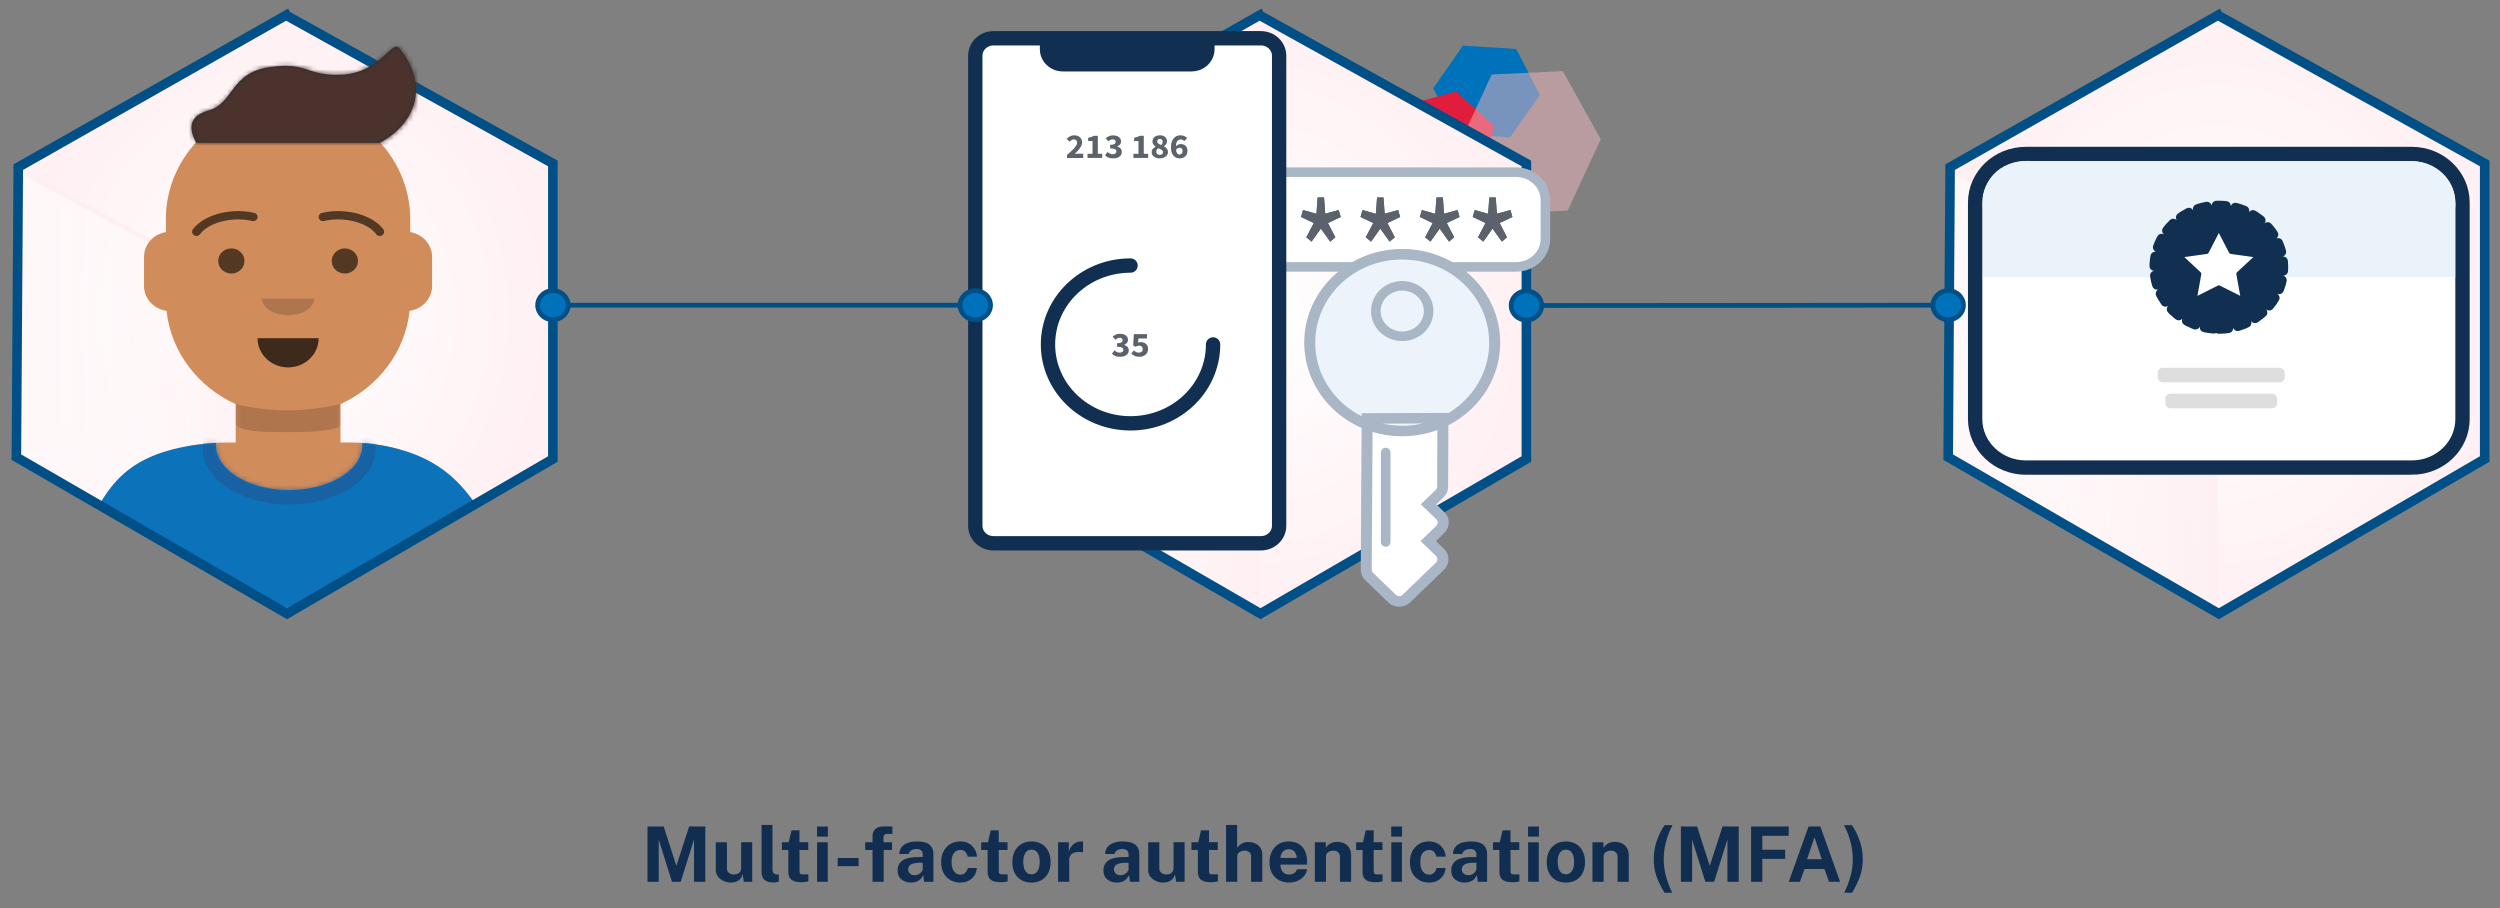 <svg width="523" height="190" viewBox="0 0 523 190" fill="none" xmlns="http://www.w3.org/2000/svg"><rect x="0" y="0" width="523" height="190" fill="#808080" stroke="none"/><path d="M135.453 184.468V172.9h3.392l2.648 8.248 2.672-8.248h3.384v11.568h-2.36v-8.848l-2.784 8.848h-1.832l-2.768-8.808v8.808h-2.352zm17.44.16a3.741 3.741 0 01-1.488-.312 3.018 3.018 0 01-1.192-.912c-.315-.405-.472-.901-.472-1.488v-5.72h2.336v5.424c0 .384.125.699.376.944s.619.368 1.104.368c.453 0 .816-.117 1.088-.352.272-.24.408-.573.408-1v-5.384h2.312v8.272h-1.76l-.272-1.64c-.096.485-.277.859-.544 1.12a2.08 2.08 0 01-.904.528 3.437 3.437 0 01-.992.152zm9.061-.016c-.614 0-1.099-.072-1.456-.216-.352-.144-.614-.333-.784-.568a1.88 1.88 0 01-.328-.792 5.484 5.484 0 01-.072-.888v-9.568h2.288v9.28c0 .304.066.552.2.744.133.192.378.307.736.344l.392.024v1.44c-.16.059-.326.107-.496.144a2.207 2.207 0 01-.48.056zm7.134-6.792h-1.84l.016 4.408c0 .304.059.496.176.576.117.075.304.112.56.112h1.112v1.44c-.112.048-.28.093-.504.136a5.315 5.315 0 01-.944.064c-.725 0-1.288-.093-1.688-.28-.395-.187-.669-.448-.824-.784a2.76 2.76 0 01-.232-1.168v-4.504h-1.344v-1.624H165l.584-2.496h1.664v2.488h1.84v1.632zm4.102-4.912v2.104h-2.272v-2.104h2.272zm-.024 3.288v8.272h-2.232v-8.272h2.232zm6.444 3.304v1.696l-4.368.008V179.5h4.368zm7.002-3.304v1.624h-1.744v6.648h-2.336v-6.648h-1.528v-1.624h1.528v-1.192c0-.667.194-1.184.584-1.552.394-.368.952-.552 1.672-.552h1.896l.008 1.552h-1.088c-.299 0-.504.075-.616.224-.107.144-.16.384-.16.72v.8h1.784zm3.961 8.432c-.795 0-1.459-.219-1.992-.656-.533-.437-.8-1.061-.8-1.872 0-.907.336-1.595 1.008-2.064.677-.475 1.749-.72 3.216-.736l1.032-.016v-.496c0-.379-.112-.669-.336-.872-.219-.208-.56-.309-1.024-.304a2.225 2.225 0 00-.976.24c-.304.155-.512.424-.624.808h-1.944c.043-.896.403-1.557 1.08-1.984.677-.427 1.533-.64 2.568-.64 1.269 0 2.168.235 2.696.704.533.464.8 1.101.8 1.912v5.816h-1.952l-.192-1.424c-.283.597-.637 1.011-1.064 1.24-.421.229-.92.344-1.496.344zm.784-1.536c.283 0 .552-.064.808-.192.256-.133.464-.304.624-.512.165-.213.248-.44.248-.68v-1.224l-.84.016a4.674 4.674 0 00-1.088.136 1.758 1.758 0 00-.816.432c-.203.197-.304.464-.304.8 0 .384.131.685.392.904.267.213.592.32.976.32zm9.532-7.056c.693 0 1.291.141 1.792.424.507.283.904.664 1.192 1.144a3.53 3.53 0 01.504 1.608h-1.944a1.977 1.977 0 00-.448-.944c-.24-.304-.6-.456-1.08-.456a1.63 1.63 0 00-1.328.632c-.336.416-.504 1.051-.504 1.904 0 .811.165 1.451.496 1.92.331.469.792.704 1.384.704.315 0 .576-.077.784-.232.213-.155.379-.339.496-.552a2.04 2.04 0 00.224-.608h1.896a3.253 3.253 0 01-.496 1.552 3.17 3.17 0 01-1.2 1.096c-.501.267-1.091.4-1.768.4-.768 0-1.453-.171-2.056-.512a3.651 3.651 0 01-1.424-1.464c-.341-.64-.512-1.403-.512-2.288 0-.853.165-1.605.496-2.256a3.697 3.697 0 011.392-1.52c.597-.368 1.299-.552 2.104-.552zm9.887 1.784h-1.84l.016 4.408c0 .304.058.496.176.576.117.075.304.112.56.112h1.112v1.44c-.112.048-.28.093-.504.136a5.315 5.315 0 01-.944.064c-.726 0-1.288-.093-1.688-.28-.395-.187-.67-.448-.824-.784a2.76 2.76 0 01-.232-1.168v-4.504h-1.344v-1.624h1.424l.584-2.496h1.664v2.488h1.84v1.632zm5.012 6.808c-.811 0-1.518-.173-2.12-.52a3.558 3.558 0 01-1.392-1.472c-.326-.635-.488-1.387-.488-2.256 0-.869.162-1.629.488-2.28a3.684 3.684 0 011.392-1.52c.602-.363 1.312-.544 2.128-.544.816 0 1.522.179 2.12.536a3.59 3.59 0 011.384 1.512c.325.645.488 1.411.488 2.296 0 .832-.16 1.568-.48 2.208a3.57 3.57 0 01-1.368 1.496c-.592.363-1.31.544-2.152.544zm.008-1.736c.41 0 .741-.12.992-.36.25-.24.432-.555.544-.944.117-.395.176-.824.176-1.288 0-.437-.054-.848-.16-1.232a2.019 2.019 0 00-.536-.944c-.246-.245-.584-.368-1.016-.368-.411 0-.744.115-1 .344-.251.229-.435.536-.552.92a4.349 4.349 0 00-.176 1.28c0 .432.053.848.16 1.248.106.395.285.717.536.968.25.251.594.376 1.032.376zm5.549 1.576v-8.272h2.248v1.96c.197-.635.52-1.147.968-1.536.448-.389 1-.584 1.656-.584.176 0 .296.016.36.048v2.224a.73.73 0 00-.176-.032 2.354 2.354 0 00-.176-.024c-.923-.08-1.579.043-1.968.368-.384.325-.576.765-.576 1.32v4.528h-2.336zm12.291.16c-.795 0-1.459-.219-1.992-.656-.534-.437-.8-1.061-.8-1.872 0-.907.336-1.595 1.008-2.064.677-.475 1.749-.72 3.216-.736l1.032-.016v-.496c0-.379-.112-.669-.336-.872-.219-.208-.56-.309-1.024-.304a2.222 2.222 0 00-.976.24c-.304.155-.512.424-.624.808h-1.944c.042-.896.402-1.557 1.08-1.984.677-.427 1.533-.64 2.568-.64 1.269 0 2.168.235 2.696.704.533.464.8 1.101.8 1.912v5.816h-1.952l-.192-1.424c-.283.597-.638 1.011-1.064 1.24-.422.229-.92.344-1.496.344zm.784-1.536c.282 0 .552-.064.808-.192.256-.133.464-.304.624-.512.165-.213.248-.44.248-.68v-1.224l-.84.016c-.39.005-.752.051-1.088.136a1.758 1.758 0 00-.816.432c-.203.197-.304.464-.304.8 0 .384.13.685.392.904.266.213.592.32.976.32zm8.926 1.536a3.741 3.741 0 01-1.488-.312 3.018 3.018 0 01-1.192-.912c-.315-.405-.472-.901-.472-1.488v-5.72h2.336v5.424c0 .384.125.699.376.944s.619.368 1.104.368c.453 0 .816-.117 1.088-.352.272-.24.408-.573.408-1v-5.384h2.312v8.272h-1.76l-.272-1.64c-.096.485-.277.859-.544 1.12a2.08 2.08 0 01-.904.528 3.437 3.437 0 01-.992.152zm11.414-6.808h-1.84l.016 4.408c0 .304.059.496.176.576.117.075.304.112.56.112h1.112v1.44c-.112.048-.28.093-.504.136a5.315 5.315 0 01-.944.064c-.725 0-1.288-.093-1.688-.28-.395-.187-.669-.448-.824-.784a2.76 2.76 0 01-.232-1.168v-4.504h-1.344v-1.624h1.424l.584-2.496h1.664v2.488h1.84v1.632zm1.726 6.648V172.58h2.32v4.808a3.92 3.92 0 01.504-.568c.202-.192.456-.352.76-.48s.674-.192 1.112-.192c.522 0 1.002.104 1.44.312.437.203.786.499 1.048.888.266.389.4.864.4 1.424v5.696h-2.344v-5.352c0-.373-.136-.659-.408-.856a1.587 1.587 0 00-.976-.304c-.384 0-.734.104-1.048.312-.315.203-.472.509-.472.92v5.28h-2.336zm11.404-3.6c-.005.635.147 1.139.456 1.512.309.373.744.56 1.304.56.4 0 .749-.085 1.048-.256.304-.171.515-.451.632-.84h2.104a2.82 2.82 0 01-.704 1.504 3.676 3.676 0 01-1.36.952 4.338 4.338 0 01-1.664.328c-.821 0-1.541-.171-2.16-.512a3.682 3.682 0 01-1.448-1.464c-.347-.629-.52-1.371-.52-2.224 0-.827.157-1.571.472-2.232a3.718 3.718 0 011.368-1.576c.603-.389 1.325-.584 2.168-.584.843 0 1.549.179 2.12.536a3.275 3.275 0 011.296 1.48c.293.629.44 1.357.44 2.184v.632h-5.552zm-.008-1.392h3.376c0-.501-.139-.928-.416-1.28-.277-.352-.696-.528-1.256-.528-.363 0-.672.088-.928.264a1.734 1.734 0 00-.576.68c-.133.272-.2.56-.2.864zm7.182 4.992v-8.272h2.296v1.168c.192-.299.477-.579.856-.84.378-.267.893-.4 1.544-.4.506 0 .978.099 1.416.296.442.197.8.509 1.072.936.272.421.408.973.408 1.656v5.456h-2.336V179.3c0-.448-.136-.784-.408-1.008a1.457 1.457 0 00-.968-.336 1.97 1.97 0 00-1.064.304c-.32.203-.48.507-.48.912v5.296h-2.336zm14.149-6.648h-1.84l.016 4.408c0 .304.059.496.176.576.117.075.304.112.56.112h1.112v1.44c-.112.048-.28.093-.504.136a5.315 5.315 0 01-.944.064c-.725 0-1.288-.093-1.688-.28-.395-.187-.669-.448-.824-.784a2.76 2.76 0 01-.232-1.168v-4.504h-1.344v-1.624h1.424l.584-2.496h1.664v2.488h1.84v1.632zm4.102-4.912v2.104h-2.272v-2.104h2.272zm-.024 3.288v8.272h-2.232v-8.272h2.232zm5.66-.16c.694 0 1.291.141 1.792.424.507.283.904.664 1.192 1.144.294.48.462 1.016.504 1.608h-1.944a1.968 1.968 0 00-.448-.944c-.24-.304-.6-.456-1.08-.456-.544 0-.986.211-1.328.632-.336.416-.504 1.051-.504 1.904 0 .811.166 1.451.496 1.92.331.469.792.704 1.384.704.315 0 .576-.077.784-.232.214-.155.379-.339.496-.552.118-.219.192-.421.224-.608h1.896a3.242 3.242 0 01-.496 1.552 3.17 3.17 0 01-1.2 1.096c-.501.267-1.09.4-1.768.4-.768 0-1.453-.171-2.056-.512a3.658 3.658 0 01-1.424-1.464c-.341-.64-.512-1.403-.512-2.288 0-.853.166-1.605.496-2.256a3.697 3.697 0 011.392-1.52c.598-.368 1.299-.552 2.104-.552zm7.45 8.592c-.794 0-1.458-.219-1.992-.656-.533-.437-.8-1.061-.8-1.872 0-.907.336-1.595 1.008-2.064.678-.475 1.75-.72 3.216-.736l1.032-.016v-.496c0-.379-.112-.669-.336-.872-.218-.208-.56-.309-1.024-.304a2.229 2.229 0 00-.976.24c-.304.155-.512.424-.624.808h-1.944c.043-.896.403-1.557 1.08-1.984.678-.427 1.534-.64 2.568-.64 1.27 0 2.168.235 2.696.704.534.464.8 1.101.8 1.912v5.816h-1.952l-.192-1.424c-.282.597-.637 1.011-1.064 1.24-.421.229-.92.344-1.496.344zm.784-1.536c.283 0 .552-.064.808-.192.256-.133.464-.304.624-.512.166-.213.248-.44.248-.68v-1.224l-.84.016a4.674 4.674 0 00-1.088.136 1.758 1.758 0 00-.816.432c-.202.197-.304.464-.304.8 0 .384.131.685.392.904.267.213.592.32.976.32zm10.653-5.272h-1.84l.016 4.408c0 .304.059.496.176.576.117.075.304.112.56.112h1.112v1.44c-.112.048-.28.093-.504.136a5.315 5.315 0 01-.944.064c-.725 0-1.288-.093-1.688-.28-.395-.187-.669-.448-.824-.784a2.76 2.76 0 01-.232-1.168v-4.504h-1.344v-1.624h1.424l.584-2.496h1.664v2.488h1.84v1.632zm4.102-4.912v2.104h-2.272v-2.104h2.272zm-.024 3.288v8.272h-2.232v-8.272h2.232zm5.668 8.432c-.81 0-1.517-.173-2.12-.52a3.57 3.57 0 01-1.392-1.472c-.325-.635-.488-1.387-.488-2.256 0-.869.163-1.629.488-2.28a3.697 3.697 0 011.392-1.52c.603-.363 1.312-.544 2.128-.544.816 0 1.523.179 2.12.536a3.577 3.577 0 011.384 1.512c.326.645.488 1.411.488 2.296 0 .832-.16 1.568-.48 2.208a3.558 3.558 0 01-1.368 1.496c-.592.363-1.309.544-2.152.544zm.008-1.736c.411 0 .742-.12.992-.36.251-.24.432-.555.544-.944.118-.395.176-.824.176-1.288 0-.437-.053-.848-.16-1.232a2.002 2.002 0 00-.536-.944c-.245-.245-.584-.368-1.016-.368-.41 0-.744.115-1 .344-.25.229-.434.536-.552.92a4.382 4.382 0 00-.176 1.28c0 .432.054.848.16 1.248.107.395.286.717.536.968.251.251.595.376 1.032.376zm5.55 1.576v-8.272h2.296v1.168c.192-.299.477-.579.856-.84.379-.267.893-.4 1.544-.4.507 0 .979.099 1.416.296.443.197.8.509 1.072.936.272.421.408.973.408 1.656v5.456h-2.336V179.3c0-.448-.136-.784-.408-1.008a1.455 1.455 0 00-.968-.336 1.97 1.97 0 00-1.064.304c-.32.203-.48.507-.48.912v5.296h-2.336zm16.755-11.856c-.555 1.045-1 2.179-1.336 3.4a14.021 14.021 0 00-.504 3.736c0 1.216.152 2.387.456 3.512a20.596 20.596 0 001.32 3.496h-1.64a23.995 23.995 0 01-1.168-2.216 11.981 11.981 0 01-.784-2.264 11.297 11.297 0 01-.272-2.544c0-1.328.208-2.597.624-3.808a14.114 14.114 0 011.648-3.312h1.656zm1.744 11.856V172.9h3.392l2.648 8.248 2.672-8.248h3.384v11.568h-2.36v-8.848l-2.784 8.848h-1.832l-2.768-8.808v8.808h-2.352zm14.687-11.568h7.872l-.008 1.952h-5.512v2.904h4.776v1.912h-4.776v4.8h-2.352V172.9zm7.879 11.568l4.144-11.568h2.464l4.136 11.568h-2.328l-.944-2.68h-4.16l-.968 2.68h-2.344zm3.832-4.72h3.08l-1.528-4.592-1.552 4.592zm7.717-7.136c.554 1.045 1 2.179 1.336 3.4.336 1.221.504 2.467.504 3.736 0 1.216-.152 2.387-.456 3.512a20.596 20.596 0 01-1.32 3.496h1.64a24.24 24.24 0 001.168-2.216c.336-.725.594-1.48.776-2.264.186-.784.28-1.632.28-2.544 0-1.328-.211-2.597-.632-3.808a13.903 13.903 0 00-1.64-3.312h-1.656z" fill="#112E51"/><path d="M59.846 3.183L3.824 34.966 3.42 95.638l56.618 32.746 55.619-32.36v-61.83l-55.81-31.01z" fill="url(#paint0_radial_1083_4055)"/><path d="M3.95 95.344l.393-59.515 54.6 29.499.563 62.143L3.95 95.344z" fill="url(#paint1_linear_1083_4055)"/><path d="M4.875 36.701l53.538 28.92.552 60.946L4.482 95.059 4.875 36.7zm-1.051-1.736L3.42 95.637l56.618 32.747-.574-63.352-55.64-30.067z" fill="#FEF0F2"/><mask id="a" style="mask-type:alpha" maskUnits="userSpaceOnUse" x="0" y="5" width="121" height="123"><path fill-rule="evenodd" clip-rule="evenodd" d="M5.48 75.54c0 28.919 24.533 52.368 54.791 52.368 30.258 0 54.791-23.449 54.791-52.369h5.48V5.721H0V75.54h5.48z" fill="#fff"/></mask><g mask="url(#a)"><path d="M71.231 84.532v8.03h1.827c18.15 0 23.12 11.328 26.933 13.429l-79.632.275c4.163-3.685 8.974-13.694 27.125-13.694h1.826v-8.03c-7.87-3.572-13.53-10.87-14.475-19.52-2.655-.355-4.705-2.547-4.705-5.187v-6.11c0-2.599 1.975-4.75 4.567-5.167v-2.69c0-13.5 11.449-24.433 25.563-24.433 14.125 0 25.564 10.942 25.564 24.433v2.69c2.591.416 4.566 2.568 4.566 5.167v6.11c0 2.64-2.05 4.822-4.704 5.188-.925 8.638-6.585 15.936-14.455 19.51z" fill="#D08C5B"/><mask id="b" style="mask-type:alpha" maskUnits="userSpaceOnUse" x="14" y="21" width="92" height="107"><path fill-rule="evenodd" clip-rule="evenodd" d="M71.231 84.532v8.03h1.827c18.15 0 32.87 14.068 32.87 31.416v3.929H14.614v-3.929c0-17.348 14.72-31.417 32.87-31.417h1.827v-8.029c-7.87-3.573-13.53-10.872-14.476-19.52-2.655-.355-4.705-2.548-4.705-5.187v-6.111c0-2.599 1.976-4.75 4.567-5.167v-2.69c0-13.5 11.449-24.433 25.563-24.433 14.126 0 25.564 10.943 25.564 24.433v2.69c2.591.416 4.567 2.568 4.567 5.167v6.11c0 2.64-2.05 4.823-4.705 5.188-.924 8.648-6.585 15.947-14.455 19.52z" fill="#fff"/></mask><g mask="url(#b)"><path fill-rule="evenodd" clip-rule="evenodd" d="M49.31 84.532c.032.386-.042 1.97 0 3.95.043 2.01 7.552 1.918 10.632 1.918 2.304 0 11.247.02 11.29-1.665.063-2.193-.086-3.716.052-4.264-2.697.68-7.01 1.411-11.364 1.37-4.057-.02-8.018-.65-10.61-1.31z" fill="#010101" fill-opacity=".16"/></g><path fill-rule="evenodd" clip-rule="evenodd" d="M60.048 128.374l-39.689-22.119c3.452-5.766 7.764-12.486 24.863-13.602a7.211 7.211 0 00-.022.487c0 5.177 6.85 9.369 15.294 9.369 8.443 0 15.293-4.192 15.293-9.369 0-.152-.01-.305-.021-.457 16.887 1.32 21.453 10.11 24.215 13.298L63.51 126.354" fill="#0C72BA"/><mask id="c" style="mask-type:alpha" maskUnits="userSpaceOnUse" x="14" y="92" width="92" height="36"><path fill-rule="evenodd" clip-rule="evenodd" d="M75.777 92.692c16.886 1.32 30.151 14.841 30.151 31.316v3.908H14.614v-3.908c0-16.627 13.509-30.24 30.608-31.346-.01.162-.021.325-.021.487 0 5.177 6.85 9.369 15.293 9.369s15.294-4.192 15.294-9.369c.01-.152 0-.304-.011-.457z" fill="#fff"/></mask><g mask="url(#c)"><path opacity=".6" d="M60.505 105.544c9.994 0 18.097-5.258 18.097-11.744 0-6.487-8.103-11.745-18.097-11.745-9.995 0-18.098 5.258-18.098 11.745 0 6.486 8.103 11.744 18.098 11.744z" fill="#205594"/></g><path d="M53.877 70.747c0 3.37 2.857 6.112 6.394 6.112 3.526 0 6.394-2.731 6.394-6.112" fill="#010101" fill-opacity=".7"/><path d="M54.791 62.454c0 1.93 2.453 3.493 5.48 3.493 3.027 0 5.48-1.564 5.48-3.493" fill="#010101" fill-opacity=".16"/><path d="M48.397 57.217c1.514 0 2.74-1.173 2.74-2.62 0-1.446-1.226-2.619-2.74-2.619-1.513 0-2.74 1.173-2.74 2.62 0 1.446 1.227 2.619 2.74 2.619zm23.748 0c1.513 0 2.74-1.173 2.74-2.62 0-1.446-1.227-2.619-2.74-2.619-1.513 0-2.74 1.173-2.74 2.62 0 1.446 1.227 2.619 2.74 2.619zm-30.301-8.222c1.785-2.406 6.691-3.757 10.908-2.762.488.112.987-.172 1.104-.64a.874.874 0 00-.669-1.055c-4.907-1.147-10.578.406-12.83 3.441-.297.396-.19.934.213 1.218a.935.935 0 001.274-.203zm36.864 0c-1.784-2.406-6.69-3.757-10.907-2.762-.489.112-.988-.172-1.105-.64a.874.874 0 01.67-1.055c4.906-1.147 10.578.406 12.83 3.441.297.396.19.934-.213 1.218-.415.285-.988.193-1.275-.203z" fill="#010101" fill-opacity=".6"/></g><path d="M59.846 3.183L3.824 34.966 3.42 95.638l56.618 32.746 55.619-32.36v-61.83l-55.81-31.01z" stroke="#005087" stroke-width="2"/><mask id="d" style="mask-type:alpha" maskUnits="userSpaceOnUse" x="0" y="5" width="121" height="123"><path d="M120.531 5.721H0v122.187h120.531V5.721z" fill="#fff"/></mask><g mask="url(#d)"><path fill-rule="evenodd" clip-rule="evenodd" d="M41.059 29.88h38.424c8.327-4.599 9.899-12.75 4.004-19.825-1.465-1.766-4.004 5.126-11.788 5.553-7.785.426-7.042-2.751-15.326-1.564-8.284 1.188-7.37 7.552-12.776 9.075-3.611 1.025-4.46 3.269-2.538 6.76z" fill="#262F33"/><mask id="e" style="mask-type:alpha" maskUnits="userSpaceOnUse" x="40" y="9" width="48" height="21"><path fill-rule="evenodd" clip-rule="evenodd" d="M41.186 29.88H79.62c8.326-4.599 9.898-12.75 4.004-19.825-1.466-1.766-4.004 5.126-11.789 5.553-7.785.426-7.041-2.751-15.325-1.564-8.284 1.188-7.37 7.553-12.777 9.075-3.621 1.026-4.47 3.269-2.548 6.76z" fill="#fff"/></mask><g mask="url(#e)"><path d="M120.202 5.72H-.33v122.186h120.532V5.72z" fill="#4B322D"/></g></g><path d="M115.667 66.89c1.76 0 3.186-1.363 3.186-3.045s-1.426-3.046-3.186-3.046-3.186 1.364-3.186 3.046c0 1.682 1.426 3.046 3.186 3.046z" fill="#0071BB" stroke="#005087" stroke-miterlimit="10"/><path d="M118.853 63.844h81.99" stroke="#005087" stroke-miterlimit="10"/><path d="M306.052 9.545l11.146.708 4.941 9.595-6.215 8.888-11.157-.686-4.931-9.595 6.216-8.91z" fill="#0071BB"/><path d="M293.95 22.049l10.653-2.909 7.978 7.223-2.627 10.126-10.624 2.908-7.99-7.223 2.61-10.125z" fill="#E21C3D"/><path d="M326.937 14.877l7.947 14.25-6.924 14.93-14.866.672-7.947-14.221 6.918-14.93 14.872-.701z" fill="#F3B8BE" fill-opacity=".5"/><path d="M263.504 3.183l-56.023 31.783-.403 60.672 56.617 32.746 55.62-32.36v-61.83l-55.811-31.01z" fill="url(#paint2_radial_1083_4055)"/><path d="M207.619 95.344l.393-59.515 54.589 29.499.563 62.143-55.545-32.127z" fill="url(#paint3_linear_1083_4055)"/><path d="M208.533 36.701l53.538 28.92.552 60.946-54.472-31.508.382-58.358zm-1.052-1.736l-.403 60.672 56.618 32.747-.574-63.352-55.641-30.067z" fill="#FEF0F2"/><path d="M263.504 3.183l-56.023 31.783-.403 60.672 56.617 32.746 55.62-32.36v-61.83l-55.811-31.01z" stroke="#005087" stroke-width="2"/><path d="M256.187 36.02h60.993c3.377 0 6.118 2.62 6.118 5.848v8.12c0 3.228-2.741 5.847-6.118 5.847h-60.993c-3.377 0-6.117-2.619-6.117-5.847v-8.12c0-3.228 2.74-5.847 6.117-5.847z" fill="#fff" stroke="#A8B6C6" stroke-width="2"/><path fill-rule="evenodd" clip-rule="evenodd" d="M260.552 50.547l1.954-2.72 1.954 2.72 1.073-.914-1.54-2.974 2.666-1.269-.415-1.451-2.825.761-.244-3.39h-1.349l-.244 3.42-2.804-.791-.414 1.451 2.666 1.27-1.561 2.973 1.083.914zm13.817 0l1.954-2.72 1.954 2.72 1.073-.914-1.54-2.974 2.666-1.269-.414-1.451-2.825.761-.245-3.39h-1.349l-.244 3.42-2.804-.791-.414 1.451 2.666 1.27-1.561 2.973 1.083.914zm14.391-2.72l-1.944 2.72-1.094-.914 1.562-2.974-2.666-1.269.414-1.451 2.804.791.244-3.42h1.349l.244 3.39 2.825-.761.414 1.451-2.665 1.27 1.54 2.973-1.073.914-1.954-2.72zm10.482 2.72l1.944-2.72 1.954 2.72 1.073-.914-1.54-2.974 2.665-1.269-.414-1.451-2.825.761-.244-3.39h-1.349l-.244 3.42-2.804-.791-.414 1.451 2.665 1.27-1.561 2.973 1.094.914zm9.962-.914l1.094.914 1.944-2.72 1.954 2.72 1.072-.914-1.54-2.974 2.666-1.269-.414-1.451-2.825.761-.244-3.39h-1.349l-.244 3.42-2.804-.791-.414 1.451 2.665 1.27-1.561 2.973z" fill="#5C626B"/><path fill-rule="evenodd" clip-rule="evenodd" d="M260.552 50.547l1.954-2.72 1.954 2.72 1.073-.914-1.54-2.974 2.666-1.269-.415-1.451-2.825.761-.244-3.39h-1.349l-.244 3.42-2.804-.791-.414 1.451 2.666 1.27-1.561 2.973 1.083.914zm13.817 0l1.954-2.72 1.954 2.72 1.073-.914-1.54-2.974 2.666-1.269-.414-1.451-2.825.761-.245-3.39h-1.349l-.244 3.42-2.804-.791-.414 1.451 2.666 1.27-1.561 2.973 1.083.914zm14.391-2.72l-1.944 2.72-1.094-.914 1.562-2.974-2.666-1.269.414-1.451 2.804.791.244-3.42h1.349l.244 3.39 2.825-.761.414 1.451-2.665 1.27 1.54 2.973-1.073.914-1.954-2.72zm10.482 2.72l1.944-2.72 1.954 2.72 1.073-.914-1.54-2.974 2.665-1.269-.414-1.451-2.825.761-.244-3.39h-1.349l-.244 3.42-2.804-.791-.414 1.451 2.665 1.27-1.561 2.973 1.094.914zm9.962-.914l1.094.914 1.944-2.72 1.954 2.72 1.072-.914-1.54-2.974 2.666-1.269-.414-1.451-2.825.761-.244-3.39h-1.349l-.244 3.42-2.804-.791-.414 1.451 2.665 1.27-1.561 2.973z" fill="#5C626B"/><path d="M293.348 90.166c10.681 0 19.34-8.276 19.34-18.485s-8.659-18.485-19.34-18.485-19.34 8.276-19.34 18.485 8.659 18.485 19.34 18.485z" fill="#ECF3FB"/><path d="M286.2 119.147l.351-28.494 14.794-1.3-.435 13.644-1.264 3.583 1.402 1.563-.839 4.527.754 5.522-8.104 8.152-6.659-7.197z" fill="#fff"/><path d="M302.247 87.689h-.764v1.218l1.126-.578-.362-.64zm0-.213h.765-.765zm0-.366h.765v-.74h-.775l.01.74zm-.392 0v-.73.73zm-15.846.061v-.73.73zm-.383 0v-.73h-.754v.72l.754.01zm0 .366h.765-.765zm0 .7l-.308.67 1.073.457.011-1.117-.776-.01zm-.01.792h.765v-.487l-.468-.193-.297.68zm16.621-.518l-.351-.65-.414.204v.446h.765zm-.053 13.166h-.765v.041l.765-.041zm-.733 1.837l-.542-.517.542.517zm-2.071 1.99l-.542-.518-.531.518.531.517.542-.517zm2.209 2.121l-.542.518.542-.518zm-.021 3.401l-.542-.518.542.518zm-2.241 2.162l-.542-.518-.531.518.531.518.542-.518zm2.209 2.122l.542-.518-.542.518zm-.032 3.39l.542.518-.542-.518zm-7.009 6.771l.541.517-.541-.517zm-3.526.02l-.542.518.542-.518zm-4.822-4.649l.542-.518-.542.518zm-.712-1.695h.765-.765zm15.984-17.46h.765-.765zm.053-12.83h.765v-1.138l-1.083.467.318.67zm-.053 12.84h-.765v.041l.765-.041zm0 .01l.765-.04-.765.04zm-.51 1.29l-.541-.518.541.518zm-2.336 2.253l-.542-.518.542.518zm-.266.254l-.541-.518-.531.518.531.517.541-.517zm.266.254l.541-.518-.541.518zm2.474 2.385l-.541.518.541-.518zm-.021 2.365l.542.518-.542-.518zm-2.506 2.416l.541.518-.541-.518zm-.266.264l-.541-.518-.531.518.531.518.541-.518zm.266.254l.541-.518-.541.518zm2.464 2.385l-.542.518.542-.518zm-.022 2.365l.542.518-.542-.518zm-7.009 6.771l.542.518-.542-.518zm-2.443.02l-.541.518.541-.518zm-4.811-4.659l-.541.518.541-.518zm-.499-1.177l-.765-.011.765.011zm0 0l.765.01-.765-.01zm.181-29.824l.265-.68-1.03-.365-.011 1.045h.776zm15.091-1.269l.329.66.436-.193v-.456l-.765-.01zm-15.091.488h-.765v.497l.488.183.277-.68zm.01-.64v-.73h-.754v.72l.754.01zm15.081-.06h.765V87.1h-.775l.01.741zm-8.124-35.021c-10.897 0-19.723 8.445-19.723 18.85h1.53c0-9.603 8.146-17.389 18.193-17.389v-1.461zm19.722 18.86c0-10.415-8.836-18.85-19.722-18.85v1.462c10.047 0 18.192 7.785 18.192 17.388h1.53zM302.598 88.33c6.224-3.168 10.472-9.44 10.472-16.658h-1.53c0 6.659-3.908 12.435-9.654 15.358l.712 1.3zm-1.115-.853v.203l1.529.01v-.203l-1.529-.01zm0-.366v.366l1.529.01v-.365l-1.529-.01zm.382.731h.382l-.01-1.461h-.382l.01 1.461zm-15.856.061l15.856-.06-.01-1.462-15.857.06.011 1.462zm-.383 0h.383l-.011-1.462h-.382l.01 1.462zm.765-.365v-.366l-1.529-.01v.366l1.529.01zm0 .7v-.7l-1.529-.01v.7l1.529.01zm-12.776-16.556c0 7.674 4.8 14.282 11.693 17.226l.626-1.33c-6.361-2.71-10.79-8.81-10.79-15.886h-1.529v-.01zm12.298 16.678c-6.786-2.761-11.534-9.187-11.534-16.678h-1.529c0 8.09 5.14 15.044 12.458 18.028l.605-1.35zm-11.534-16.678c0-10.009 8.486-18.12 18.958-18.12v-1.46c-11.321 0-20.487 8.77-20.487 19.58h1.529zm18.969-18.13c10.471 0 18.957 8.111 18.957 18.12h1.529c0-10.82-9.176-19.581-20.486-19.581v1.462zm18.957 18.13c0 7.065-4.238 13.196-10.408 16.18l.69 1.3c6.67-3.228 11.247-9.847 11.247-17.49h-1.529v.01zm-10.833 16.83l-.053 13.176 1.529.01.054-13.176-1.53-.01zm-.053 13.207c.021.477-.159.944-.52 1.279l1.083 1.025c.648-.63.998-1.492.956-2.376l-1.519.072zm-.51 1.279l-2.06 1.989 1.083 1.025 2.061-1.989-1.084-1.025zm-2.071 3.014l2.199 2.122 1.083-1.025-2.198-2.122-1.084 1.025zm2.209 2.132c.669.64.669 1.705-.021 2.365l1.083 1.025c1.264-1.218 1.296-3.197.022-4.425l-1.084 1.035zm-.021 2.365l-2.241 2.162 1.084 1.026 2.24-2.163-1.083-1.025zm-2.241 3.188l2.199 2.121 1.083-1.025-2.198-2.122-1.084 1.026zm2.199 2.131c.669.64.669 1.706-.022 2.365l1.084 1.026c1.264-1.218 1.295-3.198.021-4.426l-1.083 1.035zm-.022 2.365l-7.009 6.771 1.083 1.025 7.01-6.77-1.084-1.026zm-7.009 6.771c-.68.66-1.774.66-2.443.02l-1.083 1.026c1.274 1.238 3.345 1.197 4.609-.021l-1.083-1.025zm-2.443.02l-4.821-4.649-1.084 1.025 4.822 4.65 1.083-1.026zm-4.811-4.659a1.63 1.63 0 01-.499-1.177l-1.529-.011a3.042 3.042 0 00.934 2.213l1.094-1.025zm-.499-1.177l.181-30.118-1.53-.01-.18 30.128h1.529zm15.984-17.46l.053-12.83-1.529-.01-.054 12.83 1.53.01zm0 .01v-.01l-1.53-.01v.01l1.53.01zm0-.03l-1.53.061v.01l1.53-.071zm-.733 1.847c.51-.487.775-1.157.733-1.837l-1.53.071a.99.99 0 01-.297.741l1.094 1.025zm-2.337 2.244l2.326-2.254-1.083-1.025-2.326 2.253 1.083 1.026zm-.265.253l.265-.253-1.083-1.026-.265.254 1.083 1.025zm.265-.761l-.265-.254-1.083 1.025.265.254 1.083-1.025zm2.475 2.375l-2.475-2.385-1.083 1.025 2.475 2.386 1.083-1.026zm-.021 3.401c.977-.944.987-2.457.021-3.391l-1.083 1.026a.936.936 0 01-.021 1.34l1.083 1.025zm-2.507 2.416l2.507-2.416-1.083-1.025-2.507 2.416 1.083 1.025zm-.265.254l.265-.254-1.083-1.025-.265.253 1.083 1.026zm.265-.772l-.265-.254-1.083 1.026.265.253 1.083-1.025zm2.475 2.386l-2.475-2.386-1.083 1.025 2.475 2.386 1.083-1.025zm-.032 3.39c.977-.944.988-2.457.021-3.39l-1.083 1.025a.936.936 0 01-.021 1.34l1.083 1.025zm-7.009 6.771l7.009-6.771-1.083-1.025-7.01 6.77 1.084 1.026zm-3.526.02c.966.934 2.548.924 3.526-.02l-1.084-1.026c-.393.376-.998.366-1.359.021l-1.083 1.025zm-4.822-4.649l4.822 4.649 1.083-1.025-4.822-4.649-1.083 1.025zm-.712-1.695c0 .639.255 1.248.723 1.695l1.083-1.025a.944.944 0 01-.276-.66l-1.53-.01zm0 0l1.53.01-1.53-.01zm.181-29.834l-.181 29.834 1.53.01.18-29.834-1.529-.01zm7.732.487c-2.358 0-4.62-.416-6.691-1.167l-.542 1.37a21.31 21.31 0 007.233 1.26V89.8zm7.806-1.603a19.542 19.542 0 01-7.817 1.603v1.462c3.006 0 5.873-.62 8.443-1.736l-.626-1.33zm-7.806 2.334c3.026 0 5.894-.65 8.464-1.817l-.658-1.32a18.829 18.829 0 01-7.806 1.675v1.462zm-7.244-1.31a20.553 20.553 0 007.244 1.31V89.07c-2.358 0-4.61-.426-6.681-1.207l-.563 1.36zm-.478-1.319v.64l1.53.01v-.64l-1.53-.01zm15.846-.792l-15.091.061.01 1.462 15.092-.06-.011-1.463zm.765.944v-.213l-1.529-.01v.213l1.529.01z" fill="#A8B6C6"/><path d="M293.348 70.351c3.05 0 5.522-2.363 5.522-5.278 0-2.915-2.472-5.279-5.522-5.279-3.05 0-5.523 2.364-5.523 5.279s2.473 5.278 5.523 5.278z" stroke="#A8B6C6" stroke-width="2"/><path d="M312.688 71.681c0-10.212-8.656-18.485-19.34-18.485s-19.34 8.273-19.34 18.485 8.656 18.485 19.34 18.485m-3.463 4.507v18.708" stroke="#A8B6C6" stroke-width="2" stroke-linecap="round"/><path d="M205.41 11.659c0-2.02 1.71-3.654 3.823-3.654h54.536c2.114 0 3.823 1.634 3.823 3.654v98.342c0 2.02-1.709 3.654-3.823 3.654h-54.536c-2.113 0-3.823-1.634-3.823-3.654V11.659z" fill="#fff"/><path fill-rule="evenodd" clip-rule="evenodd" d="M253.086 8.665v1.625c0 2.02-1.71 3.655-3.824 3.655h-26.901c-2.114 0-3.824-1.635-3.824-3.655V8.665h34.549z" fill="#102F51" stroke="#102F51" stroke-width="2"/><path d="M236.507 55.551c-9.537 0-17.268 7.39-17.268 16.505 0 9.116 7.731 16.506 17.268 16.506 9.538 0 17.269-7.39 17.269-16.505" stroke="#102F51" stroke-width="3" stroke-linecap="round"/><path d="M223.21 33.047v-.609c.308-.274.595-.538.85-.771.255-.244.478-.467.669-.68.191-.214.329-.417.435-.59a1.06 1.06 0 00.16-.527c0-.234-.064-.407-.181-.518-.127-.122-.287-.183-.51-.183-.18 0-.34.05-.478.142a2.913 2.913 0 00-.393.325l-.616-.579c.245-.243.489-.426.733-.548a2.05 2.05 0 01.892-.193c.245 0 .457.04.648.112.202.071.372.173.51.305.138.121.255.284.329.456a1.556 1.556 0 01-.01 1.208 2.98 2.98 0 01-.351.61 5.043 5.043 0 01-.499.609c-.181.203-.372.396-.573.589.127-.01.254-.03.403-.04.149-.011.287-.021.404-.021h.977v.903h-3.399zm4.291 0v-.873h1.051v-2.68h-.913v-.67c.265-.05.488-.112.669-.173.181-.07.361-.152.531-.243h.828v3.766h.914v.873h-3.08zm5.363.082c-.393 0-.733-.061-1.009-.173a1.931 1.931 0 01-.679-.487l.52-.68c.149.131.308.243.478.334.18.092.372.132.584.132.244 0 .435-.05.573-.142a.478.478 0 00.213-.406.576.576 0 00-.064-.274.42.42 0 00-.202-.203 1.154 1.154 0 00-.393-.132 3.667 3.667 0 00-.647-.05v-.762c.223 0 .403-.01.541-.04a1.14 1.14 0 00.351-.123.478.478 0 00.191-.193.536.536 0 00.064-.253.495.495 0 00-.149-.376.666.666 0 00-.446-.142 1.1 1.1 0 00-.478.112 2.161 2.161 0 00-.436.304l-.562-.66c.223-.182.456-.325.701-.426.254-.112.52-.163.828-.163.255 0 .478.03.68.092.212.05.382.132.531.244.148.111.265.243.34.395.085.153.127.335.127.539a.958.958 0 01-.212.619c-.138.162-.34.304-.595.406v.03a1.5 1.5 0 01.69.407c.181.182.276.426.276.73 0 .214-.053.406-.148.58a1.383 1.383 0 01-.393.425 1.82 1.82 0 01-.574.264 3.14 3.14 0 01-.701.072zm4.248-.082v-.873h1.052v-2.68h-.914v-.67c.266-.05.489-.112.67-.173.18-.07.361-.152.531-.243h.828v3.766h.913v.873h-3.08zm5.512.082c-.244 0-.467-.03-.679-.092a1.697 1.697 0 01-.531-.264 1.193 1.193 0 01-.351-.406 1.044 1.044 0 01-.127-.518c0-.284.074-.517.233-.69.16-.183.361-.325.585-.447v-.03a2.156 2.156 0 01-.468-.457c-.127-.173-.18-.386-.18-.64 0-.193.042-.365.116-.528a1.12 1.12 0 01.319-.406 1.46 1.46 0 01.489-.253c.191-.061.403-.092.626-.092.223 0 .425.03.606.091.18.061.339.143.467.254.127.112.223.244.297.406.075.153.106.325.106.518a.985.985 0 01-.191.6 1.691 1.691 0 01-.446.415v.03c.234.123.436.275.595.468.159.193.244.436.244.741 0 .183-.042.355-.127.508a1.296 1.296 0 01-.351.406 1.893 1.893 0 01-.541.274c-.191.081-.425.111-.691.111zm.308-2.792c.202-.224.298-.447.298-.68 0-.183-.053-.326-.16-.427a.556.556 0 00-.424-.173.565.565 0 00-.383.132c-.106.092-.159.224-.159.407 0 .192.074.334.234.446.138.102.339.203.594.295zm-.286 2.05c.191 0 .339-.05.467-.142.127-.101.18-.243.18-.436a.433.433 0 00-.074-.264.592.592 0 00-.202-.193 1.888 1.888 0 00-.329-.173c-.127-.05-.255-.111-.414-.172a1.66 1.66 0 00-.266.335.78.78 0 00-.106.406.6.6 0 00.223.487.975.975 0 00.521.152zm4.152.742a1.82 1.82 0 01-.69-.132 1.623 1.623 0 01-.584-.407 1.963 1.963 0 01-.404-.71c-.106-.295-.148-.64-.148-1.056 0-.437.053-.812.159-1.127.117-.315.255-.579.435-.782a1.794 1.794 0 011.37-.609 1.9 1.9 0 01.829.173 2.2 2.2 0 01.584.386l-.584.64a1.02 1.02 0 00-.34-.224.9.9 0 00-.425-.102.935.935 0 00-.372.071.877.877 0 00-.318.244c-.085.112-.16.264-.213.447a2.912 2.912 0 00-.095.68.967.967 0 01.212-.203 1.63 1.63 0 01.255-.152c.085-.041.17-.071.255-.092.085-.02.17-.04.244-.04.213 0 .404.03.574.091.18.06.329.142.456.264.128.122.234.264.308.447.075.182.107.396.107.64 0 .243-.043.456-.128.649a1.4 1.4 0 01-.35.487 1.516 1.516 0 01-.51.315 1.799 1.799 0 01-.627.102zm-.021-.802a.59.59 0 00.425-.173c.127-.122.18-.315.18-.579 0-.243-.063-.426-.18-.517a.656.656 0 00-.446-.153.858.858 0 00-.733.467c.021.183.064.335.117.457.053.122.106.223.18.305a.779.779 0 00.213.162.94.94 0 00.244.03zM234.32 74.636c-.393 0-.733-.061-1.009-.173a1.925 1.925 0 01-.68-.487l.52-.68c.149.131.308.243.478.334.181.092.372.133.584.133.245 0 .436-.051.574-.143a.48.48 0 00.212-.406.576.576 0 00-.064-.274.418.418 0 00-.201-.203 1.172 1.172 0 00-.393-.132c-.17-.03-.383-.05-.648-.05v-.762a2.7 2.7 0 00.542-.04c.148-.031.265-.072.35-.123a.472.472 0 00.191-.192.525.525 0 00.064-.254.492.492 0 00-.149-.376.666.666 0 00-.446-.142 1.1 1.1 0 00-.478.112 2.13 2.13 0 00-.435.304l-.563-.66c.223-.182.457-.325.701-.426.255-.112.52-.162.828-.162.255 0 .478.03.68.09.212.052.382.133.531.245.149.111.266.243.34.395.085.153.127.336.127.539a.958.958 0 01-.212.619c-.138.162-.34.305-.595.406v.03c.276.082.51.214.69.406.181.183.277.427.277.732 0 .213-.053.406-.149.578a1.383 1.383 0 01-.393.427 1.838 1.838 0 01-.574.264c-.223.04-.456.07-.7.07zm4.067 0c-.393 0-.733-.061-1.009-.183a2.434 2.434 0 01-.701-.467l.51-.68c.149.132.308.233.478.325.17.09.361.132.573.132.255 0 .447-.061.595-.183.149-.122.223-.305.223-.538 0-.234-.074-.416-.212-.538-.138-.122-.319-.183-.552-.183-.075 0-.139.01-.192.01-.053.01-.116.02-.17.04-.053.021-.106.041-.169.072-.054.03-.117.06-.192.111l-.509-.304.138-2.345h2.75v.903h-1.784l-.085.873c.096-.04.181-.06.255-.08.085-.021.181-.031.287-.031.212 0 .403.03.584.091.191.06.35.142.499.264.138.122.255.264.34.447.085.182.127.396.127.64 0 .253-.053.487-.148.69a1.451 1.451 0 01-.393.507 1.72 1.72 0 01-.574.315 2.047 2.047 0 01-.669.112z" fill="#5C626B"/><path d="M207.853 8.005h55.917c2.113 0 3.823 1.634 3.823 3.654v98.342c0 2.02-1.71 3.654-3.823 3.654h-55.917c-2.114 0-3.823-1.634-3.823-3.654V11.659c0-2.02 1.709-3.654 3.823-3.654z" stroke="#102F51" stroke-width="3"/><path d="M204.029 66.89c1.76 0 3.187-1.363 3.187-3.045s-1.427-3.046-3.187-3.046c-1.759 0-3.186 1.364-3.186 3.046 0 1.682 1.427 3.046 3.186 3.046z" fill="#0071BB" stroke="#005087" stroke-miterlimit="10"/><path d="M463.986 3.183l-56.023 31.783-.403 60.672 56.617 32.746 55.62-32.36v-61.83l-55.811-31.01z" fill="url(#paint4_radial_1083_4055)"/><path d="M408.09 95.344l.393-59.515 54.6 29.499.563 62.143-55.556-32.127z" fill="url(#paint5_linear_1083_4055)"/><path d="M409.015 36.701l53.537 28.92.553 60.946-54.483-31.508.393-58.358zm-1.052-1.736l-.403 60.672 56.617 32.747-.573-63.352-55.641-30.067z" fill="#FEF0F2"/><path d="M463.986 3.183l-56.023 31.783-.403 60.672 56.617 32.746 55.62-32.36v-61.83l-55.811-31.01z" stroke="#005087" stroke-width="2"/><path d="M504.535 97.82H423.82c-5.863 0-10.621-4.548-10.621-10.151V42.365c0-5.603 4.758-10.15 10.621-10.15h80.715c5.863 0 10.621 4.547 10.621 10.15V87.67c0 5.603-4.748 10.15-10.621 10.15z" fill="#fff" stroke="#102F51" stroke-width="3"/><path d="M513.625 57.967h-98.781V43.888c-.552-7.227 4.695-10.82 10.621-10.15h77.54c6.754-.59 11.268 4.557 10.62 10.15v14.08z" fill="#EBF3FA"/><path d="M464.177 68.818c7.461 0 13.51-5.78 13.51-12.912 0-7.13-6.049-12.912-13.51-12.912-7.461 0-13.509 5.781-13.509 12.912 0 7.132 6.048 12.912 13.509 12.912z" fill="#102F51"/><path d="M464.177 68.818c7.461 0 13.51-5.78 13.51-12.912 0-7.13-6.049-12.912-13.51-12.912-7.461 0-13.509 5.781-13.509 12.912 0 7.132 6.048 12.912 13.509 12.912z" stroke="#102F51" stroke-width="2" stroke-miterlimit="10" stroke-linecap="round" stroke-dasharray="2 2"/><path d="M464.177 47.654l2.581 4.974 5.746.802-4.163 3.877.987 5.482-5.151-2.589-5.14 2.589.977-5.482-4.163-3.877 5.756-.802 2.57-4.974z" fill="#fff" stroke="#102F51" stroke-miterlimit="10" stroke-linecap="round" stroke-linejoin="round"/><path d="M476.9 79.987h-24.427c-.584 0-1.062-.457-1.062-1.016v-1.016c0-.559.478-1.016 1.062-1.016H476.9c.585 0 1.062.457 1.062 1.016v1.016c0 .569-.477 1.016-1.062 1.016zm-1.592 5.42h-21.241c-.584 0-1.062-.457-1.062-1.016v-1.015c0-.56.478-1.016 1.062-1.016h21.241c.584 0 1.062.457 1.062 1.016v1.015c0 .56-.478 1.016-1.062 1.016z" fill="#DEDEDE"/><path d="M407.56 66.89c1.759 0 3.186-1.363 3.186-3.045s-1.427-3.046-3.186-3.046c-1.76 0-3.186 1.364-3.186 3.046 0 1.682 1.426 3.046 3.186 3.046z" fill="#0071BB" stroke="#005087" stroke-miterlimit="10"/><path d="M322.511 63.916l81.863-.072" stroke="#005087" stroke-miterlimit="10"/><path d="M319.325 66.962c1.759 0 3.186-1.364 3.186-3.046 0-1.682-1.427-3.046-3.186-3.046-1.76 0-3.186 1.364-3.186 3.046 0 1.682 1.426 3.046 3.186 3.046z" fill="#0071BB" stroke="#005087" stroke-miterlimit="10"/><defs><radialGradient id="paint0_radial_1083_4055" cx="0" cy="0" r="1" gradientUnits="userSpaceOnUse" gradientTransform="matrix(0 62.595 -56.12 0 59.545 65.782)"><stop stop-color="#fff"/><stop offset="1" stop-color="#FFF0F3"/></radialGradient><radialGradient id="paint2_radial_1083_4055" cx="0" cy="0" r="1" gradientUnits="userSpaceOnUse" gradientTransform="scale(56.12 62.595) rotate(90 1.82 2.87)"><stop stop-color="#fff"/><stop offset="1" stop-color="#FFF0F3"/></radialGradient><radialGradient id="paint4_radial_1083_4055" cx="0" cy="0" r="1" gradientUnits="userSpaceOnUse" gradientTransform="matrix(0 62.595 -56.12 0 463.676 65.782)"><stop stop-color="#fff"/><stop offset="1" stop-color="#FFF0F3"/></radialGradient><linearGradient id="paint1_linear_1083_4055" x1="3.954" y1="81.651" x2="59.504" y2="81.651" gradientUnits="userSpaceOnUse"><stop stop-color="#fff" stop-opacity=".5"/><stop offset="1" stop-color="#FEF0F2"/></linearGradient><linearGradient id="paint3_linear_1083_4055" x1="207.617" y1="81.651" x2="263.167" y2="81.651" gradientUnits="userSpaceOnUse"><stop stop-color="#fff" stop-opacity=".5"/><stop offset="1" stop-color="#FEF0F2"/></linearGradient><linearGradient id="paint5_linear_1083_4055" x1="408.092" y1="81.651" x2="463.641" y2="81.651" gradientUnits="userSpaceOnUse"><stop stop-color="#fff" stop-opacity=".5"/><stop offset="1" stop-color="#FEF0F2"/></linearGradient></defs></svg>